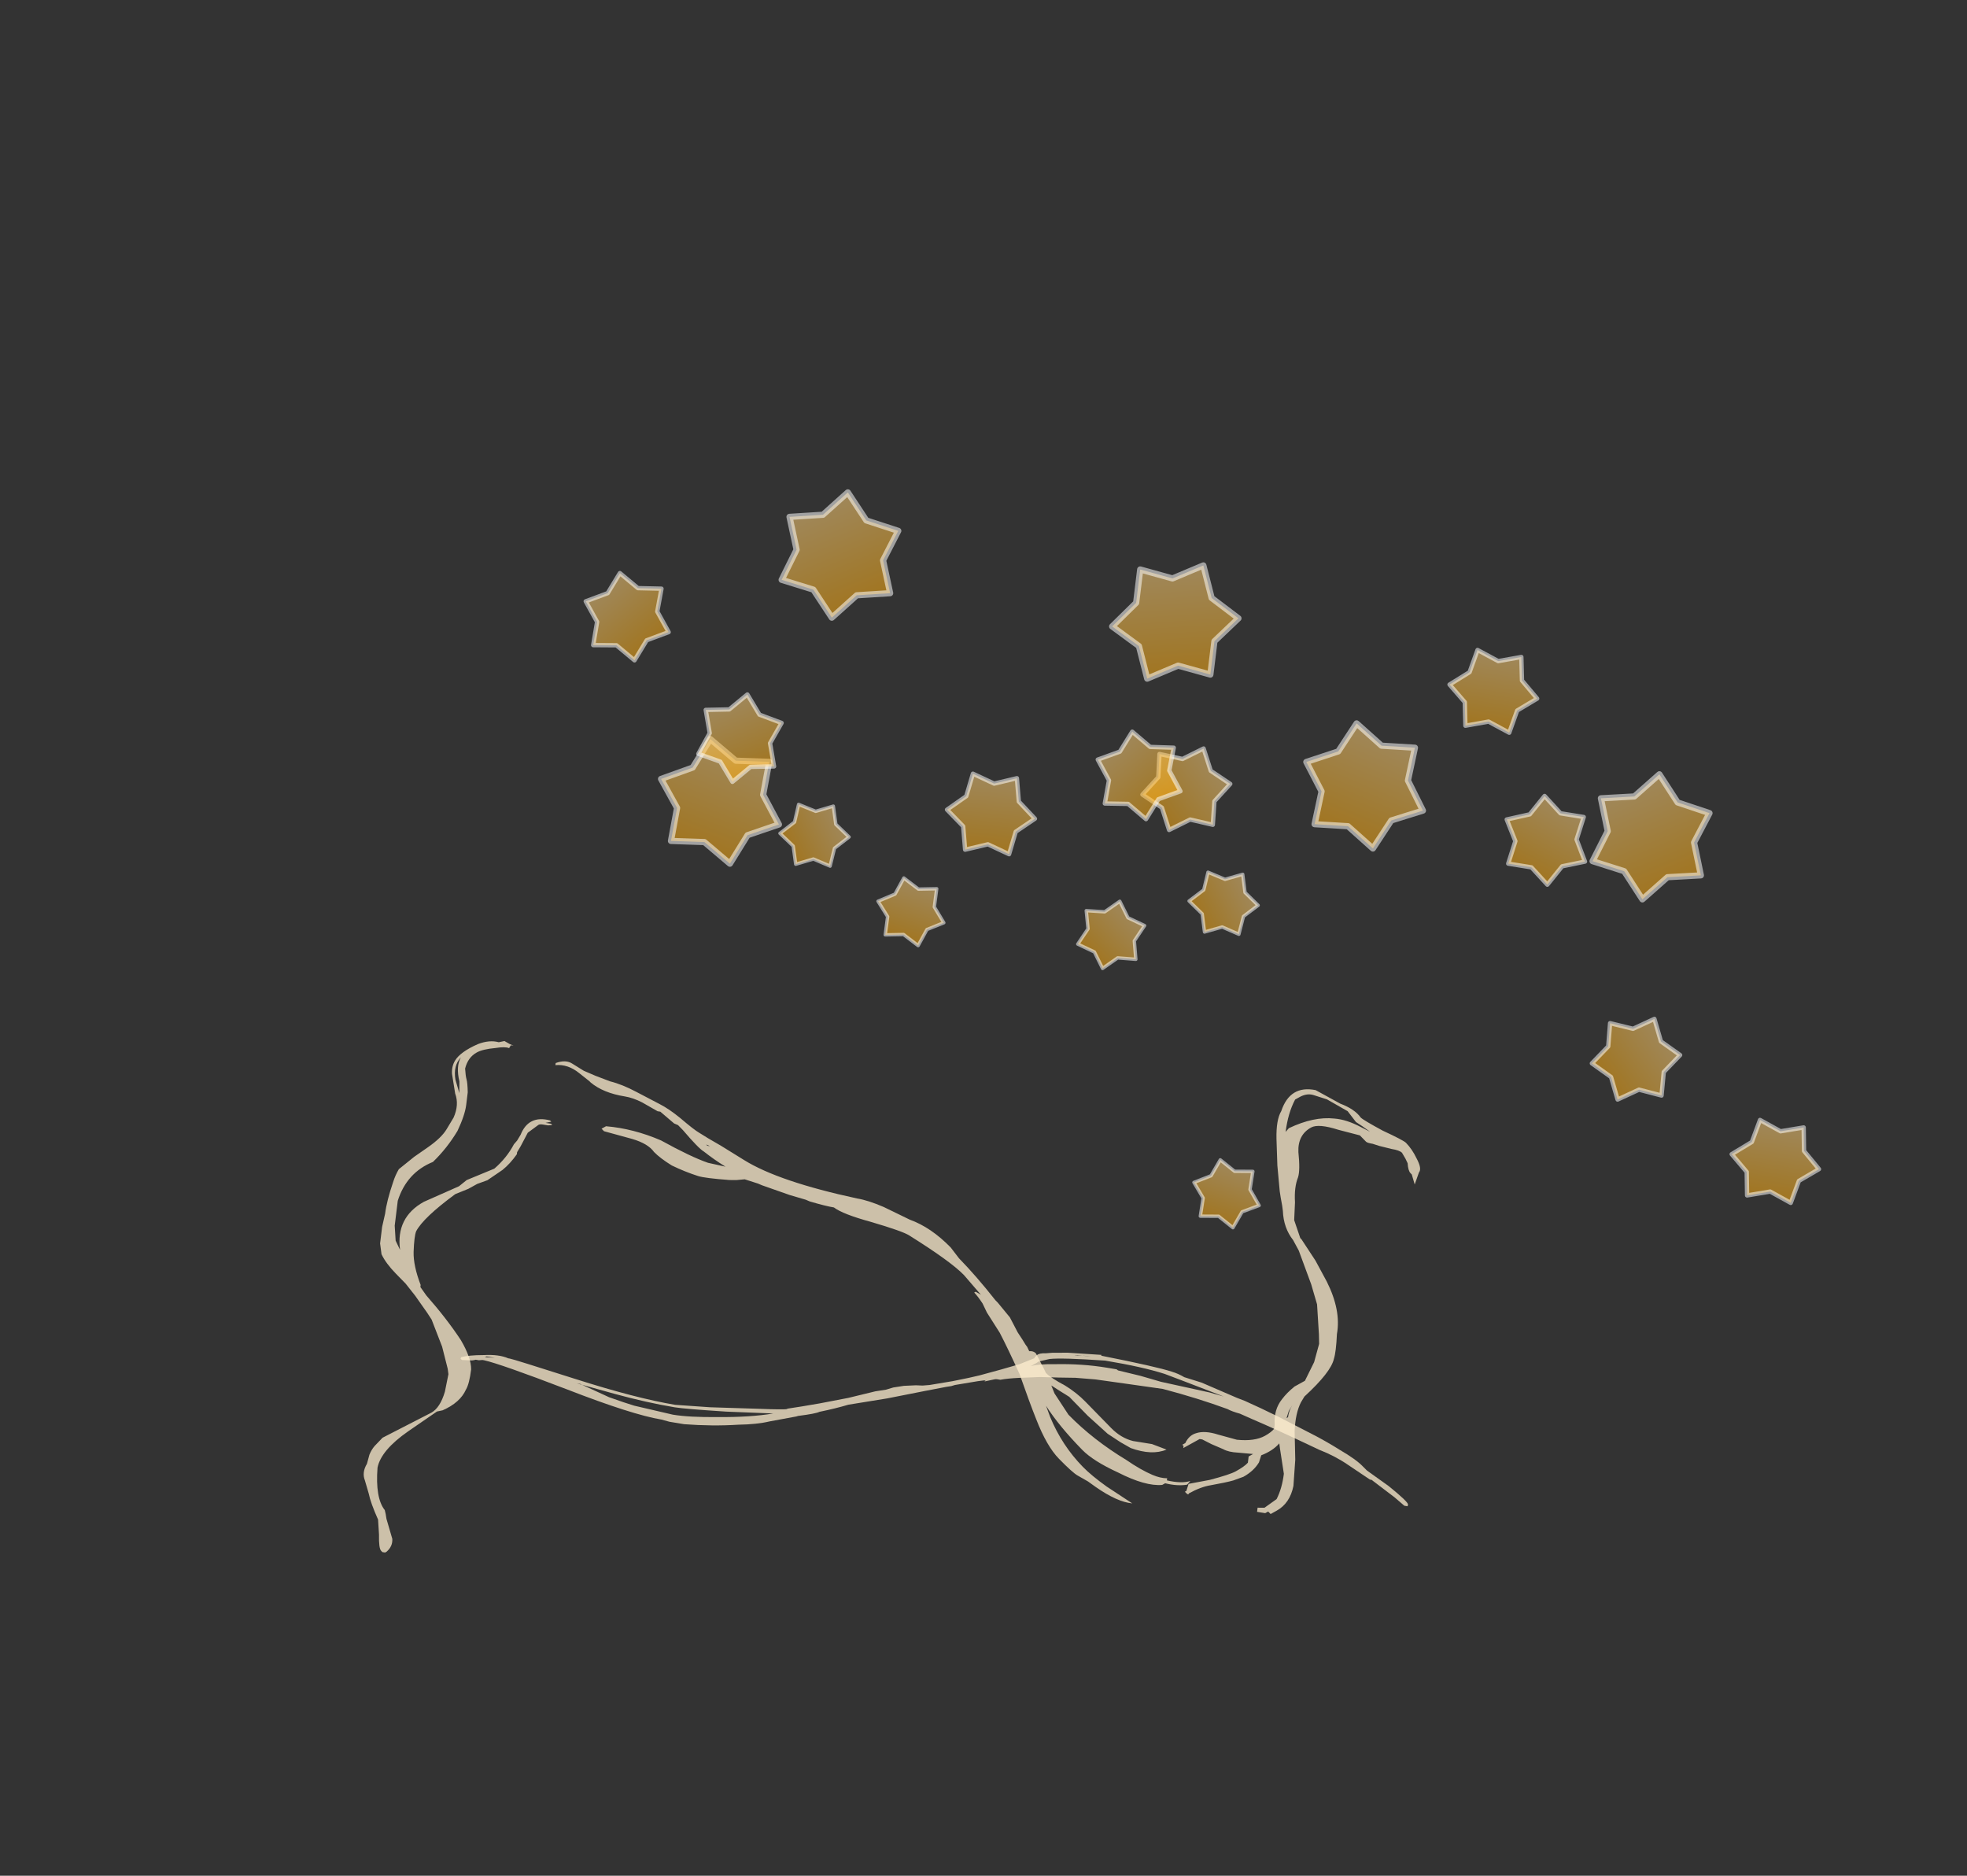 <?xml version="1.0" encoding="UTF-8" standalone="no"?>
<svg xmlns:ffdec="https://www.free-decompiler.com/flash" xmlns:xlink="http://www.w3.org/1999/xlink" ffdec:objectType="frame" height="387.3px" width="406.2px" xmlns="http://www.w3.org/2000/svg">
  <rect width="100%" height="100%" fill="#333333" stroke="none"/>
  <g transform="matrix(1.0, 0.0, 0.0, 1.0, 156.2, 311.4)">
    <use ffdec:characterId="212" height="8.15" transform="matrix(-6.738, -1.121, -0.819, 3.379, 139.309, -20.325)" width="28.95" xlink:href="#shape0"/>
    <use ffdec:characterId="218" height="23.45" transform="matrix(6.126, -3.388, 5.075, 5.192, -136.865, -51.932)" width="31.15" xlink:href="#shape1"/>
    <use ffdec:characterId="211" height="64.75" transform="matrix(0.378, 0.146, -0.146, 0.378, -16.656, -163.537)" width="73.5" xlink:href="#sprite0"/>
    <use ffdec:characterId="211" height="64.75" transform="matrix(0.405, -0.026, 0.026, 0.405, 70.78, -195.121)" width="73.5" xlink:href="#sprite0"/>
    <use ffdec:characterId="211" height="64.75" transform="matrix(0.374, -0.157, 0.157, 0.374, -1.596, -203.138)" width="73.5" xlink:href="#sprite0"/>
    <use ffdec:characterId="211" height="64.75" transform="matrix(0.374, 0.156, -0.156, 0.374, 116.939, -166.961)" width="73.5" xlink:href="#sprite0"/>
    <use ffdec:characterId="211" height="64.75" transform="matrix(0.375, -0.154, 0.154, 0.375, 165.955, -145.095)" width="73.5" xlink:href="#sprite0"/>
    <use ffdec:characterId="211" height="64.75" transform="matrix(0.171, 0.227, -0.227, 0.171, 89.854, -162.316)" width="73.5" xlink:href="#sprite0"/>
    <use ffdec:characterId="211" height="64.75" transform="matrix(0.251, 0.135, -0.135, 0.251, 158.201, -150.98)" width="73.5" xlink:href="#sprite0"/>
    <use ffdec:characterId="211" height="64.75" transform="matrix(0.281, 0.045, -0.045, 0.281, 143.325, -179.403)" width="73.5" xlink:href="#sprite0"/>
    <use ffdec:characterId="211" height="64.75" transform="matrix(0.165, 0.232, -0.232, 0.165, 183.094, -106.563)" width="73.5" xlink:href="#sprite0"/>
    <use ffdec:characterId="211" height="64.75" transform="matrix(0.28, 0.048, -0.048, 0.28, 201.692, -82.42)" width="73.5" xlink:href="#sprite0"/>
    <use ffdec:characterId="211" height="64.75" transform="matrix(0.267, -0.099, 0.099, 0.267, -16.425, -163.993)" width="73.5" xlink:href="#sprite0"/>
    <use ffdec:characterId="211" height="64.75" transform="matrix(0.219, -0.181, 0.181, 0.219, -40.589, -184.501)" width="73.5" xlink:href="#sprite0"/>
    <use ffdec:characterId="211" height="64.75" transform="matrix(0.282, 0.029, -0.029, 0.282, 39.025, -153.532)" width="73.5" xlink:href="#sprite0"/>
    <use ffdec:characterId="211" height="64.75" transform="matrix(0.221, -0.179, 0.179, 0.221, 65.12, -151.871)" width="73.5" xlink:href="#sprite0"/>
    <use ffdec:characterId="211" height="64.75" transform="matrix(-0.209, -0.074, -0.074, 0.209, 107.177, -68.96)" width="73.5" xlink:href="#sprite0"/>
    <use ffdec:characterId="211" height="64.75" transform="matrix(-0.159, -0.156, -0.156, 0.159, 84.161, -117.789)" width="73.5" xlink:href="#sprite0"/>
    <use ffdec:characterId="211" height="64.75" transform="matrix(-0.099, -0.199, -0.199, 0.099, 106.565, -120.81)" width="73.5" xlink:href="#sprite0"/>
    <use ffdec:characterId="211" height="64.75" transform="matrix(-0.211, -0.069, -0.069, 0.211, 41.912, -127.428)" width="73.5" xlink:href="#sprite0"/>
    <use ffdec:characterId="211" height="64.75" transform="matrix(-0.101, -0.198, -0.198, 0.101, 22.127, -134.95)" width="73.5" xlink:href="#sprite0"/>
  </g>
  <defs>
    <g id="shape0" transform="matrix(1.0, 0.0, 0.0, 1.0, 11.7, 4.85)">
      <path d="M0.35 -4.0 L0.75 -3.5 Q1.2 -3.05 1.85 -2.45 L2.15 -2.2 2.6 -1.85 3.25 -1.4 3.45 -1.3 3.65 -1.25 4.0 -1.1 4.3 -0.9 4.5 -0.7 4.8 -0.5 5.55 0.15 6.35 0.75 6.85 1.1 7.3 1.4 7.25 1.4 Q7.45 1.5 8.05 1.65 L9.55 2.05 10.6 2.25 Q11.8 2.25 13.75 1.7 15.7 1.15 15.8 1.15 L15.85 1.15 Q16.15 1.0 16.6 1.2 17.05 1.35 17.25 1.55 L17.25 1.65 17.2 1.7 17.0 1.65 Q16.9 1.65 16.8 1.55 L16.7 1.55 16.6 1.5 16.55 1.5 Q16.05 1.55 13.9 2.4 11.8 3.25 10.9 3.25 L10.65 3.3 10.2 3.3 Q9.35 3.15 8.6 2.8 8.05 2.6 7.7 2.3 L6.95 1.75 6.9 1.7 Q6.4 1.4 6.3 1.25 5.85 0.9 5.5 0.55 L4.4 -0.2 3.35 -1.0 2.75 -1.45 2.6 -1.55 2.5 -1.65 1.85 -2.1 1.6 -2.25 1.65 -2.2 1.65 -2.15 1.4 -2.35 Q1.35 -2.4 1.3 -2.4 L1.2 -2.4 Q1.0 -2.55 0.65 -2.7 L0.05 -2.95 -0.5 -3.1 -1.0 -3.25 -1.6 -3.35 -2.6 -3.4 -3.65 -3.45 Q-4.75 -3.25 -5.7 -2.9 -5.85 -2.8 -6.1 -2.75 L-6.5 -2.55 Q-7.25 -2.2 -8.7 -1.4 -9.2 -1.2 -9.65 -0.8 L-10.4 -0.15 -10.45 -0.15 -11.25 0.65 -11.6 1.05 -11.7 1.05 -11.7 0.95 Q-11.7 0.8 -11.0 0.05 L-10.25 -0.65 -10.1 -0.85 Q-9.85 -1.2 -9.3 -1.6 -8.8 -2.0 -8.3 -2.3 L-7.25 -2.95 Q-6.65 -3.3 -6.15 -3.55 L-5.9 -3.65 -4.75 -4.2 -4.2 -4.35 Q-4.0 -4.5 -3.8 -4.55 -3.3 -4.7 -1.6 -4.8 L-1.6 -4.85 -0.6 -4.65 -0.15 -4.5 0.05 -4.4 Q0.25 -4.35 0.3 -4.2 L0.35 -4.05 0.35 -4.0 M0.2 -3.85 L-0.1 -4.1 Q-0.45 -4.3 -1.75 -4.55 -2.9 -4.55 -3.6 -4.35 -4.0 -4.2 -5.5 -3.6 L-5.05 -3.7 -3.55 -3.85 -2.9 -4.0 -2.2 -4.1 -2.15 -4.15 -1.85 -4.15 Q-1.1 -4.15 -0.3 -3.85 0.2 -3.7 0.4 -3.5 L0.25 -3.75 0.2 -3.85 M0.1 -3.45 L0.1 -3.45 M4.6 -0.3 L4.6 -0.3 M-0.9 -4.6 L-0.8 -4.55 Q-1.1 -4.65 -1.3 -4.65 L-0.9 -4.6 M16.5 1.25 L16.25 1.25 16.5 1.3 16.55 1.3 16.5 1.25 M12.6 2.45 L13.55 1.95 13.65 1.95 12.45 2.2 Q11.45 2.4 10.6 2.4 10.3 2.4 9.05 2.15 L7.65 1.8 Q8.3 2.25 9.25 2.55 10.1 2.85 10.6 2.85 L11.8 2.7 12.15 2.6 12.6 2.45" fill="#ffefd0" fill-opacity="0.749" fill-rule="evenodd" stroke="none"/>
    </g>
    <g id="shape1" transform="matrix(1.0, 0.0, 0.0, 1.0, 10.85, 14.75)">
      <path d="M1.45 -14.65 Q1.1 -14.55 0.85 -14.15 L0.65 -13.75 0.9 -14.05 Q1.15 -14.5 1.45 -14.65 M1.25 -14.65 Q1.55 -14.8 2.1 -14.75 2.45 -14.7 2.6 -14.5 L2.75 -14.45 2.8 -14.3 2.85 -14.2 2.8 -14.25 2.7 -14.2 Q2.65 -14.3 2.4 -14.4 2.1 -14.55 1.9 -14.55 1.6 -14.55 1.3 -14.3 1.15 -14.1 1.1 -14.0 1.05 -13.9 0.85 -13.65 L0.55 -13.35 Q0.3 -13.1 -0.2 -12.8 -0.8 -12.5 -1.4 -12.35 -2.2 -12.45 -3.0 -11.85 L-3.6 -11.25 -3.9 -10.85 -4.0 -10.55 Q-3.4 -11.45 -2.45 -11.45 L-1.35 -11.35 -1.05 -11.4 -0.2 -11.3 Q0.3 -11.4 0.75 -11.65 L0.9 -11.7 1.1 -11.8 Q1.7 -12.2 2.05 -11.75 L2.05 -11.7 1.9 -11.75 2.0 -11.65 2.0 -11.6 1.9 -11.65 1.8 -11.75 Q1.75 -11.8 1.7 -11.8 L1.3 -11.75 0.85 -11.5 0.65 -11.4 0.6 -11.35 Q0.25 -11.2 -0.05 -11.15 L-0.6 -11.1 -0.9 -11.15 -1.2 -11.15 -1.6 -11.2 Q-2.8 -11.05 -3.25 -10.8 -3.4 -10.7 -3.75 -10.3 -4.05 -9.95 -4.3 -9.35 L-4.35 -9.3 -4.4 -9.0 Q-4.45 -8.1 -4.6 -7.35 -4.75 -6.75 -5.0 -6.45 -5.35 -6.1 -5.55 -6.0 -5.95 -5.75 -6.5 -5.8 L-6.65 -5.85 -7.7 -5.75 Q-8.7 -5.65 -9.15 -5.25 -9.85 -4.5 -9.9 -4.05 -9.95 -3.95 -10.05 -3.8 L-10.35 -3.2 Q-10.5 -3.0 -10.75 -2.95 L-10.8 -2.95 -10.85 -3.0 -10.85 -3.05 Q-10.85 -3.15 -10.55 -3.5 L-10.25 -3.9 Q-10.05 -4.45 -9.9 -4.7 L-9.7 -5.1 Q-9.6 -5.35 -9.3 -5.5 L-9.05 -5.7 Q-8.9 -5.8 -8.75 -5.85 L-8.4 -5.95 -6.8 -5.9 Q-6.5 -5.9 -6.05 -6.25 L-5.6 -6.65 -5.5 -6.8 -5.15 -7.45 -4.8 -8.3 -4.75 -8.55 -4.65 -9.15 -4.6 -9.6 -4.6 -10.0 Q-4.6 -10.4 -4.5 -10.7 L-4.3 -11.0 -3.9 -11.4 -3.55 -11.7 Q-3.25 -12.0 -2.7 -12.4 -2.5 -12.55 -2.3 -12.65 L-1.7 -12.75 -1.2 -12.8 Q-0.7 -12.85 -0.4 -13.0 L0.0 -13.2 Q0.4 -13.45 0.55 -13.8 L0.9 -14.35 Q1.05 -14.55 1.25 -14.65 M3.4 -13.15 Q3.7 -13.1 3.75 -12.9 L3.85 -12.55 Q3.9 -12.45 4.0 -12.25 L4.2 -11.9 Q4.4 -11.65 4.55 -11.25 L4.8 -10.6 Q4.9 -10.35 4.95 -9.95 5.0 -9.45 5.05 -9.3 5.1 -9.1 5.25 -8.65 L5.45 -7.95 Q5.75 -6.9 7.1 -5.35 7.3 -5.15 7.5 -4.75 L7.8 -4.05 Q8.1 -3.55 8.1 -2.75 L8.05 -2.35 Q8.05 -1.65 7.95 -0.75 L7.95 -0.65 7.9 -0.1 7.75 0.4 7.7 0.65 Q7.65 0.85 7.65 0.9 L7.6 1.05 Q7.7 1.1 7.7 1.2 L7.55 1.7 7.5 1.85 Q7.5 2.05 7.65 2.45 7.75 2.8 7.75 3.15 L7.75 4.2 Q7.75 4.6 7.95 4.85 L8.3 5.2 8.5 5.55 Q8.05 5.5 7.75 5.0 L7.65 4.7 Q7.6 4.5 7.55 4.3 L7.5 3.55 7.5 2.8 Q7.4 2.45 7.35 2.25 L7.25 2.5 7.1 3.25 Q7.1 4.25 7.4 5.25 7.5 5.7 7.65 6.0 7.75 6.2 7.9 6.3 L7.85 6.35 Q8.1 6.65 8.35 6.7 L8.2 6.75 Q7.95 6.65 7.75 6.4 L7.65 6.4 Q7.25 6.2 6.95 5.45 6.65 4.8 6.65 4.35 6.65 3.4 6.8 2.7 L6.65 3.05 Q6.3 3.95 6.3 4.8 6.3 5.15 6.4 5.65 L6.6 6.45 Q6.3 6.2 6.15 5.5 L6.1 5.25 6.0 4.95 Q5.95 4.8 5.95 4.25 5.95 3.75 6.3 2.9 6.5 2.4 6.9 1.5 7.2 0.65 7.35 0.15 L7.5 -0.55 7.6 -0.85 Q7.65 -1.1 7.65 -1.25 L7.7 -1.25 7.75 -1.1 7.8 -1.85 Q7.8 -2.4 7.45 -3.65 7.4 -3.85 6.9 -4.55 6.45 -5.15 6.4 -5.45 6.25 -5.6 6.0 -5.95 L5.95 -6.05 5.7 -6.4 5.3 -7.05 5.25 -7.15 5.05 -7.45 4.85 -7.55 4.7 -7.65 Q4.2 -8.05 4.1 -8.2 3.9 -8.5 3.75 -8.85 3.65 -9.2 3.65 -9.45 3.7 -9.75 3.45 -10.1 L3.0 -10.7 3.0 -10.8 3.15 -10.8 Q3.7 -10.35 4.05 -9.65 4.35 -8.8 4.6 -8.4 L4.9 -8.05 Q4.8 -8.4 4.75 -8.75 4.7 -8.9 4.75 -9.6 L4.75 -9.8 4.7 -9.9 4.65 -10.4 4.6 -10.45 4.45 -10.9 Q4.35 -11.15 4.2 -11.3 3.8 -11.7 3.75 -12.15 L3.75 -12.2 3.7 -12.55 Q3.65 -12.95 3.35 -13.1 L3.4 -13.15 M4.95 -8.85 L5.0 -8.8 4.95 -8.9 4.95 -8.85 M17.75 -0.25 Q17.4 0.25 17.2 0.4 16.9 0.6 16.6 1.0 L16.2 1.45 15.95 2.0 15.95 2.05 15.8 2.8 15.6 3.5 Q15.3 4.45 14.7 5.0 14.3 5.45 14.1 5.6 13.75 5.9 12.65 6.15 L12.45 6.25 Q12.1 6.45 11.7 6.9 L11.1 7.65 10.5 8.3 Q10.05 8.7 9.6 8.7 L9.4 8.7 9.4 8.6 9.3 8.6 9.15 8.45 Q9.2 8.4 9.25 8.35 L9.4 8.45 9.85 8.4 Q10.2 8.2 10.55 7.85 L11.0 7.15 11.1 7.0 Q10.8 7.1 10.45 7.05 L10.25 7.2 Q9.95 7.35 9.6 7.35 L9.3 7.3 Q9.1 7.25 8.7 7.1 8.45 7.0 8.05 7.0 8.0 7.05 8.0 6.95 L8.0 6.9 8.05 6.9 8.25 6.75 8.8 6.95 Q9.35 7.1 9.55 7.1 9.85 7.1 10.0 7.05 L10.15 6.9 10.3 6.9 10.0 6.65 Q9.8 6.5 9.75 6.35 L9.6 6.05 9.5 5.8 9.45 5.75 8.9 5.75 8.95 5.7 8.95 5.65 9.05 5.65 Q9.3 5.5 9.5 5.55 9.75 5.6 9.95 5.9 L10.25 6.3 Q10.6 6.6 10.95 6.6 11.15 6.6 11.3 6.55 L11.4 6.45 Q11.7 6.05 12.1 5.9 12.35 5.8 12.65 5.75 L13.0 5.75 13.6 5.4 14.1 5.0 14.3 4.75 14.9 3.95 15.2 3.35 15.65 2.3 15.75 1.95 Q15.8 1.5 16.15 1.05 L16.25 0.9 Q16.4 0.65 16.5 0.5 L17.0 -0.2 17.55 -0.9 Q17.95 -1.4 18.25 -1.55 19.0 -2.1 19.45 -1.6 L19.7 -0.9 Q19.9 -0.55 19.85 -0.25 19.85 -0.15 20.05 0.4 20.3 0.95 20.3 1.05 20.3 1.3 20.2 1.6 20.1 1.95 19.95 2.0 L19.6 2.25 19.75 1.95 19.75 1.9 Q19.75 1.8 19.9 1.6 L19.95 1.45 20.0 1.25 Q20.0 1.15 19.85 1.0 L19.65 0.75 19.55 0.6 Q19.45 0.5 19.45 0.45 L19.45 0.2 19.1 -0.25 Q18.8 -0.7 18.55 -0.7 18.1 -0.7 17.75 -0.25 M18.05 -1.0 Q18.85 -0.95 19.25 -0.6 19.5 -0.4 19.65 0.0 L19.75 0.25 19.7 0.0 19.65 -0.2 19.7 -0.6 19.5 -1.2 19.3 -1.5 Q19.2 -1.65 18.95 -1.65 L18.8 -1.65 Q18.35 -1.4 17.9 -0.95 L18.05 -1.0 M11.85 6.45 Q12.0 6.3 12.2 6.2 L12.0 6.3 11.8 6.45 11.85 6.45" fill="#ffefd0" fill-opacity="0.749" fill-rule="evenodd" stroke="none"/>
    </g>
    <g id="sprite0" transform="matrix(1.0, 0.0, 0.0, 1.0, 36.75, 60.2)">
      <use ffdec:characterId="210" height="9.25" transform="matrix(7.0, 0.0, 0.0, 7.0, -36.75, -60.2)" width="10.5" xlink:href="#shape2"/>
    </g>
    <g id="shape2" transform="matrix(1.0, 0.0, 0.0, 1.0, 5.25, 8.6)">
      <path d="M2.3 -7.95 L2.75 -5.55 4.6 -3.95 2.75 -2.4 2.3 0.0 0.0 -0.8 -2.3 0.0 -2.75 -2.4 -4.6 -3.95 -2.75 -5.55 -2.3 -7.95 0.0 -7.15 2.3 -7.95" fill="url(#gradient0)" fill-rule="evenodd" stroke="none"/>
      <path d="M2.3 -7.95 L2.75 -5.55 4.6 -3.95 2.75 -2.4 2.3 0.0 0.0 -0.8 -2.3 0.0 -2.75 -2.4 -4.6 -3.95 -2.75 -5.55 -2.3 -7.95 0.0 -7.15 2.3 -7.95 Z" fill="none" stroke="#ffffff" stroke-linecap="round" stroke-linejoin="round" stroke-opacity="0.537" stroke-width="0.45"/>
    </g>
    <linearGradient gradientTransform="matrix(0.0, 0.006, -0.005, 0.0, 0.0, -3.95)" gradientUnits="userSpaceOnUse" id="gradient0" spreadMethod="pad" x1="-819.2" x2="819.2">
      <stop offset="0.0" stop-color="#fcd488" stop-opacity="0.537"/>
      <stop offset="1.0" stop-color="#ffa902" stop-opacity="0.537"/>
    </linearGradient>
  </defs>
</svg>
